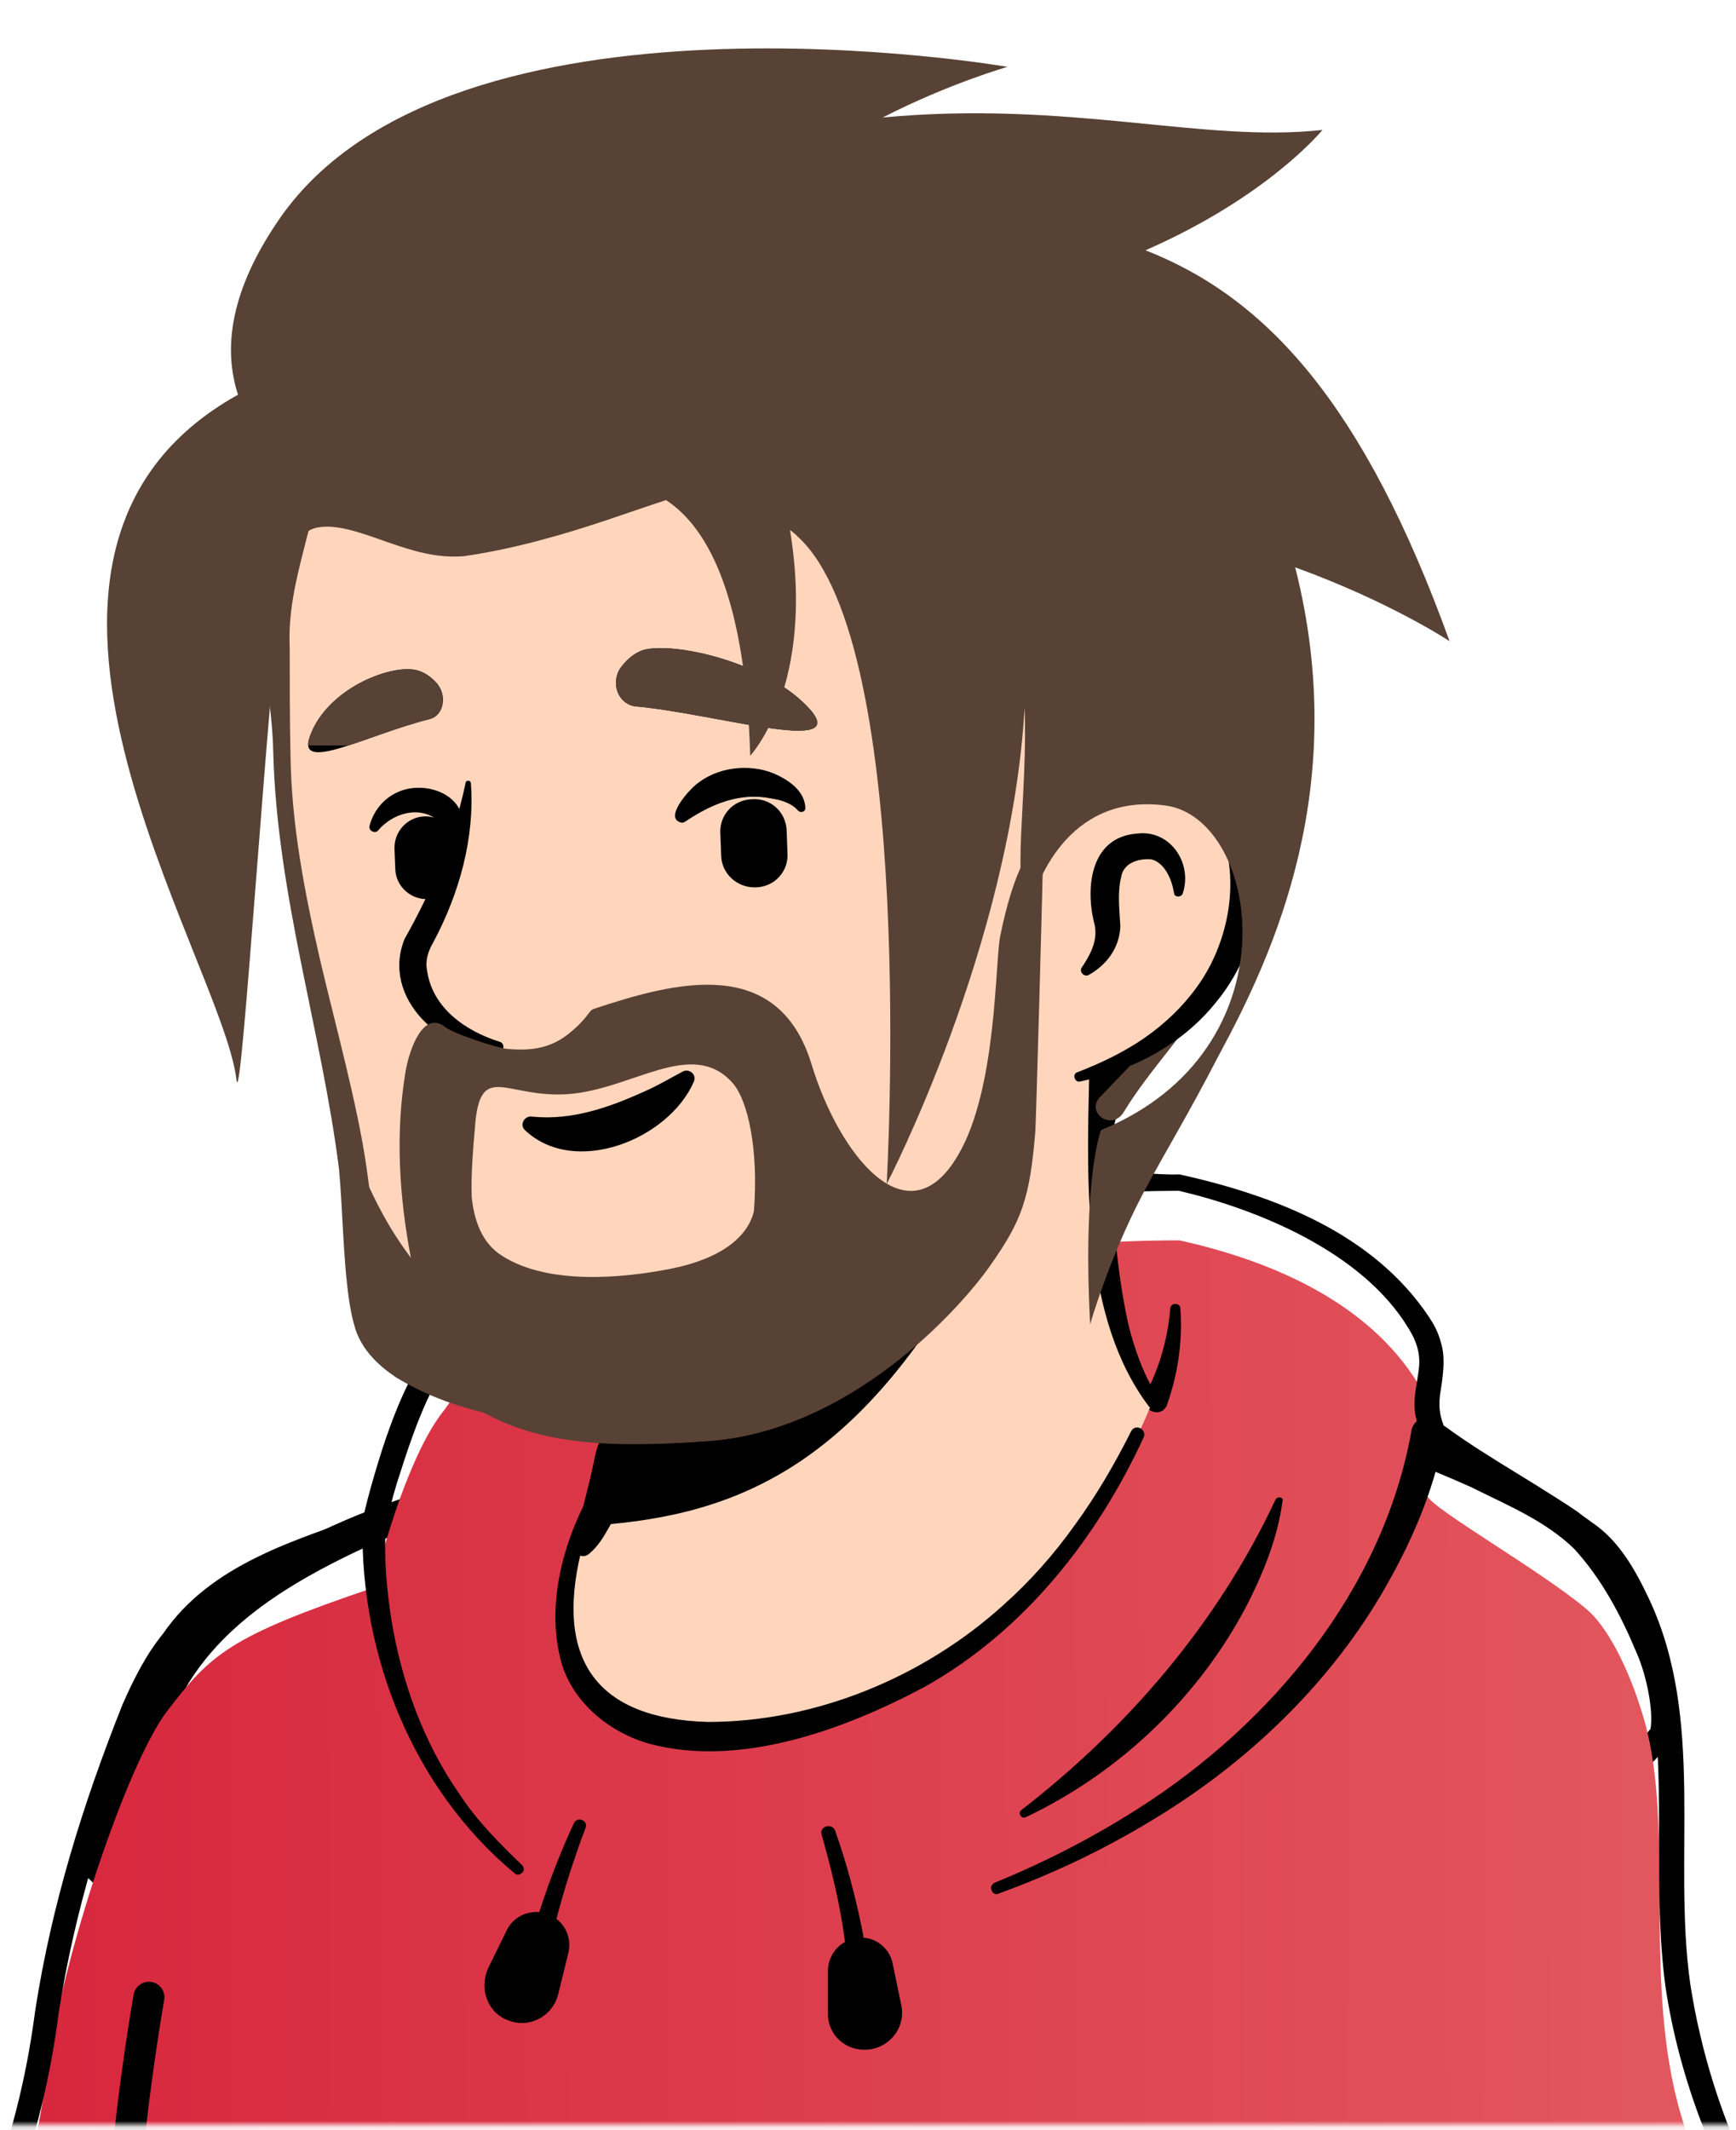 <svg width="287" height="352" viewBox="0 0 287 352" fill="none" xmlns="http://www.w3.org/2000/svg">
<mask id="mask0_50_55" style="mask-type:alpha" maskUnits="userSpaceOnUse" x="0" y="0" width="287" height="352">
<rect width="287" height="351.153" fill="black"/>
</mask>
<g mask="url(#mask0_50_55)">
<path d="M25.393 314.321C26.295 314.965 27.326 315.61 28.229 316.254C29.26 316.899 30.162 317.543 31.193 318.059C32.095 318.574 32.869 319.09 33.771 319.605C33.9 319.734 34.029 319.734 34.158 319.863C37.122 321.668 40.216 323.343 43.309 324.89C44.211 325.406 45.242 325.921 46.145 326.308C46.145 326.308 46.273 326.437 46.402 326.437L49.496 327.983C51.558 329.015 53.749 329.917 55.811 330.819C56.843 331.335 58.003 331.721 59.034 332.108C60.065 332.495 61.225 333.01 62.256 333.397C63.287 333.784 64.447 334.299 65.478 334.686H65.607C66.638 335.072 67.798 335.459 68.829 335.846C71.15 336.619 73.599 337.392 75.918 338.166C76.692 338.424 77.594 338.681 78.368 338.939C80.816 339.713 83.265 340.357 85.714 340.873C86.617 341.13 87.519 341.259 88.55 341.517C90.87 342.033 93.319 342.548 95.639 343.064C96.154 343.193 96.541 343.193 97.057 343.321C97.83 343.45 98.732 343.579 99.506 343.708C100.666 343.837 101.697 344.095 102.857 344.224C103.372 344.353 103.888 344.353 104.404 344.481C105.048 344.61 105.821 344.739 106.595 344.739C108.657 344.997 110.848 345.255 112.91 345.513C113.555 345.642 114.328 345.642 114.973 345.77H115.102C116.004 345.899 116.906 345.899 117.808 346.028C118.711 346.157 119.613 346.157 120.515 346.157C121.031 346.157 121.675 346.286 122.191 346.286C123.222 346.286 124.124 346.415 125.026 346.415C126.315 346.415 127.475 346.544 128.764 346.544H135.209C189.601 345.77 238.451 322.699 273.38 286.094C273.38 286.094 273.38 285.965 273.509 285.965C277.376 282.485 274.025 263.924 258.429 252.195C238.838 237.373 191.921 228.092 191.921 228.092C191.921 228.092 173.747 225.128 106.337 239.177C66.896 247.426 36.864 259.413 20.108 291.894C16.628 298.596 13.148 308.907 25.393 314.321Z" fill="white"/>
<path d="M105.95 237.759C81.203 242.786 54.78 248.2 34.416 264.569C27.584 270.111 23.073 278.231 19.335 286.094C17.531 289.96 15.726 293.956 14.309 298.209C13.535 301.045 12.375 304.267 13.02 307.619C13.148 308.521 13.922 309.681 14.566 310.325C17.531 313.29 20.753 315.094 23.975 317.414C42.922 330.561 64.705 339.841 87.261 344.739C137.529 355.695 191.921 347.188 236.131 320.765C250.825 311.872 264.358 301.045 275.958 288.285C277.247 286.738 277.247 284.16 277.247 282.485C277.118 278.618 276.087 274.88 274.798 271.4C271.705 263.409 267.709 255.417 260.878 249.875C255.98 246.524 250.696 243.688 245.282 241.368C228.269 234.15 210.353 229.124 191.921 227.061C190.374 226.932 190.117 229.124 191.663 229.381C209.321 232.99 226.851 238.404 243.22 245.751C249.149 248.715 255.465 251.293 260.234 255.933C264.745 260.831 267.967 266.889 270.545 273.076C272.221 276.813 273.381 282.743 272.865 285.707C264.745 295.374 255.207 303.881 244.896 311.228C188.441 350.668 102.728 353.246 42.665 320.379C37.251 317.414 31.967 314.063 26.94 310.583C24.491 308.907 21.913 307.49 19.98 305.556C19.851 305.427 19.98 305.556 19.98 305.685C19.98 305.814 20.109 305.943 20.109 305.943C19.98 304.396 20.495 302.334 21.14 300.272C23.46 292.796 27.198 284.934 31.193 278.102C37.509 267.92 48.207 261.475 59.034 256.32C66.51 252.84 74.372 250.133 82.363 247.555C90.355 244.977 98.475 242.786 106.595 240.853C108.657 240.337 108.013 237.373 105.95 237.759Z" fill="black"/>
<g filter="url(#filter0_i_50_55)">
<path d="M7.735 332.624C10.184 313.548 21.011 281.454 27.584 272.818C34.802 263.409 37.767 260.444 61.87 252.324C63.158 245.879 67.927 229.639 73.599 222.808C82.234 209.79 105.822 206.825 112.911 208.372C112.911 208.372 151.063 194.967 195.015 194.967C208.935 198.061 225.046 204.376 233.811 217.652C239.74 226.417 233.038 229.252 236.002 237.244C236.776 239.306 254.82 249.617 262.167 255.804C265.518 258.511 269.256 265.342 271.834 274.236C276.99 292.409 271.447 317.543 277.892 339.455C290.266 381.731 315.399 394.363 315.399 394.363H-17.657C-17.399 394.234 2.451 372.838 7.735 332.624Z" fill="url(#paint0_linear_50_55)"/>
</g>
<path d="M9.669 332.881C12.246 315.996 17.402 299.241 23.976 283.516C27.198 275.911 32.096 268.564 38.927 264.053C42.407 261.862 46.274 260.186 50.269 258.511C54.265 256.964 58.39 255.546 62.385 254.129C63.03 253.871 63.545 253.355 63.674 252.711C64.19 250.133 64.834 247.684 65.608 245.106C68.959 234.666 72.568 223.066 82.363 217.008C89.839 212.497 98.733 210.305 107.368 209.919C109.044 209.919 110.848 209.919 112.395 210.176H112.911C113.04 210.176 113.297 210.176 113.426 210.048C119.613 207.083 126.444 205.279 133.147 203.474C153.254 198.834 174.263 196.901 194.886 196.772C207.517 199.736 225.175 206.696 232.909 219.586C234.198 221.648 234.842 223.71 234.584 226.03C234.327 228.608 233.424 231.444 234.069 234.15C234.327 235.31 234.584 236.599 235.1 237.63C236.131 239.048 237.807 239.95 239.096 240.853C245.798 245.235 252.629 249.102 259.074 253.613C261.265 255.16 263.327 256.577 264.874 258.769C269.385 265.213 272.092 272.947 273.252 280.68C275.314 296.405 273.252 312.388 275.314 328.112C277.634 343.837 283.692 359.046 292.199 372.451C298.128 381.473 305.346 389.851 314.497 395.651L315.399 392.043H-17.657L-16.239 395.265C-12.372 390.883 -9.279 386.114 -6.443 381.087C2.322 366.393 7.477 349.766 9.669 332.881ZM5.802 332.366C4.384 343.321 1.677 354.148 -2.447 364.46C-6.572 374.642 -11.727 384.567 -18.945 392.945C-19.977 394.105 -19.074 396.296 -17.528 396.167H315.528C316.559 396.167 317.462 395.265 317.462 394.234C317.462 393.46 317.075 392.816 316.431 392.558C314.368 391.398 312.306 389.722 310.373 388.047C293.488 372.838 282.919 350.282 279.439 327.855C276.474 306.845 282.016 284.16 272.607 264.182C270.416 259.542 267.71 254.644 263.327 251.68C255.336 245.751 246.571 241.368 238.709 235.568C238.58 235.568 238.58 235.439 238.58 235.439C238.709 235.568 238.838 235.826 238.838 235.955C238.064 234.15 237.807 232.604 238.064 230.541C238.451 227.964 239.096 224.483 238.193 221.777C237.807 220.23 237.033 218.812 236.26 217.652C226.98 203.732 210.611 197.545 195.015 194.065C190.632 194.194 186.121 193.421 181.739 193.421C175.681 193.421 169.494 194.323 163.436 195.096C146.036 197.803 129.28 202.443 112.137 206.181L113.297 206.052C109.302 205.279 105.564 205.665 101.697 206.181C76.95 209.919 68.572 220.746 61.87 243.817C61.096 246.395 60.452 248.973 59.807 251.68L61.096 250.133C48.723 254.515 34.802 258.511 26.94 269.982C24.104 273.462 22.042 277.587 20.238 281.711C13.664 298.209 8.508 314.836 5.802 332.366Z" fill="black"/>
<path d="M210.868 247.813C201.33 268.178 186.508 285.449 168.85 299.112C168.205 299.627 168.85 300.658 169.623 300.272C185.348 292.796 198.624 280.036 206.486 264.569C209.064 259.413 211.255 253.871 212.028 248.071C212.286 247.426 211.255 247.168 210.868 247.813ZM59.936 252.066C59.55 273.591 68.314 295.632 85.07 309.552C85.457 309.939 85.972 309.81 86.359 309.423C86.746 309.036 86.617 308.521 86.23 308.134C82.492 304.525 78.754 300.787 75.919 296.405C69.99 287.898 66.381 277.845 64.705 267.662C63.932 262.635 63.416 257.222 63.803 252.195C63.932 249.746 60.065 249.488 59.936 252.066ZM135.853 303.236C138.818 313.676 141.267 325.019 139.849 335.846C139.462 338.295 143.2 338.939 143.716 336.361C144.36 330.432 143.587 324.632 142.556 318.961C141.396 313.29 139.978 307.876 138.044 302.463C137.529 301.174 135.338 301.818 135.853 303.236ZM94.866 301.303C90.612 310.454 87.648 319.992 85.328 329.659C85.07 330.69 85.715 331.721 86.746 331.979C87.777 332.237 88.808 331.592 89.066 330.561C90.355 323.343 92.03 316.125 94.35 309.036C95.124 306.716 95.897 304.396 96.799 302.076C97.315 300.916 95.51 300.014 94.866 301.303Z" fill="black"/>
<path d="M233.295 236.728C228.526 262.764 210.224 284.805 188.183 298.854C180.708 303.623 172.716 307.747 164.467 311.099C163.952 311.356 163.694 311.872 163.952 312.388C164.081 312.903 164.725 313.161 165.112 312.903C173.619 309.81 181.868 305.943 189.601 301.303C205.326 292.023 219.117 279.134 228.397 263.409C233.166 255.289 236.904 246.782 238.709 237.502C238.967 235.955 237.935 234.537 236.389 234.279C234.971 233.893 233.424 235.053 233.295 236.728ZM143.587 338.681C147.196 338.295 149.774 334.944 149 331.335L147.582 324.503C147.067 321.797 144.489 319.863 141.782 320.25C139.076 320.508 136.884 322.828 136.884 325.663V332.624C136.756 336.232 139.849 339.068 143.587 338.681ZM84.168 333.912C87.648 335.201 91.386 333.139 92.288 329.53L93.964 322.699C94.608 319.992 93.19 317.285 90.484 316.254C87.906 315.352 84.941 316.512 83.781 318.961L80.688 325.277C79.141 328.757 80.688 332.752 84.168 333.912Z" fill="black"/>
<path d="M252.113 394.234C252.113 394.234 253.273 365.491 257.14 357.757M24.62 330.046C24.62 330.046 17.402 370.518 20.237 394.234M45.371 368.971C45.371 368.971 64.447 371.807 81.203 371.033" stroke="black" stroke-width="5.126" stroke-miterlimit="10" stroke-linecap="round" stroke-linejoin="round"/>
<path d="M192.952 232.088C194.757 226.932 195.53 221.648 195.143 216.234C195.143 215.719 194.757 215.461 194.241 215.461C193.855 215.461 193.468 215.848 193.468 216.234C193.081 221.132 191.663 226.159 189.343 230.412C188.183 232.99 192.05 234.666 192.952 232.088ZM105.822 238.919C109.431 230.799 118.324 226.675 126.186 223.839C131.084 222.292 136.498 221.132 141.653 220.359C154.156 218.426 171.814 215.461 184.317 214.172C184.445 214.172 184.445 213.914 184.317 213.914C180.708 213.528 177.099 213.528 173.49 213.528C162.663 213.785 151.836 214.945 141.138 216.621C130.44 218.297 118.969 221.519 110.848 229.252C108.271 231.959 105.95 235.053 105.306 238.79C105.177 239.177 105.693 239.306 105.822 238.919Z" fill="black"/>
<path d="M93.835 272.044C96.541 285.32 114.071 293.312 143.587 281.325C174.263 268.951 187.539 239.435 190.89 230.67C172.716 196.643 185.348 173.056 185.348 173.056C143.458 169.447 106.853 218.426 106.853 218.426L101.181 242.657C100.666 244.719 99.635 246.524 98.088 247.813C95.381 252.582 92.159 263.538 93.835 272.044Z" fill="#FFD6BC"/>
<path d="M191.533 231.057C189.084 227.319 187.537 222.937 186.506 218.683C184.573 209.79 183.929 200.767 183.8 191.745V188.394C184.186 185.043 185.346 181.563 186.635 178.469C188.311 174.345 182.253 171.767 180.32 175.891C180.062 176.407 180.062 177.309 180.062 177.825C179.675 195.354 178.902 217.91 189.986 232.475C190.76 233.248 192.306 232.088 191.533 231.057ZM105.435 218.168C103.501 219.328 102.857 220.874 102.599 222.421C101.826 225.515 102.084 228.866 101.31 232.088C100.666 235.181 98.732 238.146 98.217 241.368C97.572 244.719 95.639 251.808 94.866 255.289C94.608 256.062 95.124 256.964 96.026 257.093C96.541 257.222 96.928 257.093 97.315 256.835C98.99 255.417 99.764 254 100.795 252.195C102.47 249.102 103.63 246.266 104.661 242.786C105.564 239.693 105.177 236.341 105.95 233.119C106.595 230.026 108.399 227.061 109.044 223.839C109.43 222.292 109.559 220.617 108.399 218.683C107.626 217.91 106.337 217.652 105.435 218.168Z" fill="black"/>
<path d="M96.153 252.195C120.772 250.906 140.879 243.173 160.47 208.243C143.972 222.808 124.509 228.35 104.016 230.928L101.309 242.786C100.793 244.848 97.7 250.906 96.153 252.195Z" fill="black"/>
<path d="M97.184 247.426C92.802 255.675 90.224 265.987 92.931 275.138C94.993 281.582 100.922 286.351 107.367 288.156C122.318 292.152 139.59 285.836 152.866 278.747C169.235 269.596 181.351 254.257 189.084 237.502C189.6 236.213 187.795 235.181 187.022 236.47C184.315 241.884 181.222 247.168 177.742 251.937C174.262 256.835 170.266 261.346 165.755 265.342C152.608 277.2 134.821 284.547 117.034 284.547C98.731 284.031 91.771 274.365 96.024 256.577C96.669 253.742 97.7 250.777 99.118 248.328C99.891 247.297 97.958 246.137 97.184 247.426Z" fill="black"/>
<path d="M47.305 92.627C44.985 103.454 46.789 110.672 47.82 140.575C59.678 190.069 58.776 217.523 65.349 224.097C70.505 229.252 101.31 235.955 124.124 230.155C135.724 227.19 145.52 220.488 153.511 215.719C163.565 209.661 171.169 189.941 178.387 177.954C184.059 168.545 184.703 180.918 192.05 172.798C202.232 161.713 214.477 139.415 208.419 99.974C198.623 36.044 147.969 28.568 110.462 35.657C72.825 42.746 53.491 64.142 47.305 92.627Z" fill="#FFD6BC"/>
<path d="M185.699 183.895C190.228 176.406 196.698 170.209 200.838 162.461C213.389 138.962 215.977 110.427 208.731 84.861C193.592 30.373 138.729 22.368 91.112 38.379C64.457 47.417 45.695 69.884 42.978 98.16C42.719 107.199 45.048 115.591 45.177 124.501C45.824 148 53.2 170.596 56.047 193.192C56.694 200.293 56.694 207.782 57.729 215.013C57.987 216.562 58.246 217.982 58.764 219.661C59.928 223.147 62.516 225.6 65.363 227.537C76.103 234.122 88.266 235.284 100.429 235.93C125.79 236.963 148.046 229.603 163.185 208.557C163.702 207.782 162.667 206.878 162.02 207.653C145.07 225.729 124.755 231.54 100.687 230.378C90.465 229.861 68.598 227.924 64.069 217.982C61.869 209.848 61.869 201.326 60.575 192.804C59.152 182.733 55.27 168.659 52.941 158.717C50.353 147.484 48.154 136.121 48.024 124.63C47.895 118.819 47.895 113.009 47.895 107.199C47.636 101.388 48.8 96.353 50.224 90.801C55.4 68.722 71.315 50.387 92.794 42.252C113.886 34.118 138.341 32.052 159.95 39.154C181.947 46.126 196.956 64.977 202.65 86.927C205.626 97.773 207.179 109.136 207.955 120.369C208.602 131.731 207.437 143.352 202.909 153.94C199.674 161.945 194.369 168.917 188.158 174.728L182.076 181.054C179.229 183.637 183.629 186.994 185.699 183.895Z" fill="#584235"/>
<path d="M170.525 143.153C170.525 143.153 174.521 123.819 193.339 126.139C209.579 128.201 215.251 167.127 178.388 177.954" fill="#FFD6BC"/>
<path d="M180.062 161.069C183.026 159.393 185.089 156.558 185.217 153.078C185.089 150.5 184.702 147.535 185.346 144.957C185.733 142.508 188.311 141.864 190.244 141.993C192.306 142.38 193.595 144.957 193.982 147.02C193.982 147.149 194.111 147.535 194.111 147.664C194.24 148.309 195.271 148.309 195.529 147.664C197.204 142.637 193.467 137.095 188.053 137.739C180.448 138.255 179.417 146.246 180.835 152.304C181.608 154.882 180.577 157.202 179.16 159.393L178.902 159.78C178.257 160.553 179.288 161.584 180.062 161.069ZM76.95 129.49C75.016 138.642 71.407 147.149 66.896 155.14C62.901 164.936 73.212 174.216 82.363 173.829C83.394 173.829 83.523 172.411 82.621 172.153C76.821 170.349 71.536 166.482 70.634 160.553C70.247 158.749 70.763 157.202 71.665 155.655C75.919 147.664 78.496 138.513 77.852 129.49C77.852 128.846 76.95 128.846 76.95 129.49Z" fill="black"/>
<path d="M171.169 143.282C174.134 135.677 180.578 128.459 189.214 128.588C189.988 128.459 191.276 128.717 192.05 128.717C194.241 128.846 196.045 129.619 197.721 131.166C205.97 139.415 204.552 153.98 197.85 163.131C195.53 166.353 192.565 169.189 189.214 171.509C185.863 173.829 182.125 175.634 178.13 177.18C177.227 177.438 177.614 178.856 178.516 178.727C187.152 176.922 195.401 172.669 201.072 165.58C209.837 155.011 211.641 137.353 201.201 127.041C198.881 124.979 195.659 123.432 192.437 123.432C191.405 123.432 189.859 123.175 188.828 123.432C183.414 123.69 178.258 126.397 174.907 130.65C171.943 134.259 170.267 138.642 169.752 143.024C169.752 143.797 170.912 144.055 171.169 143.282Z" fill="black"/>
<g filter="url(#filter1_i_50_55)">
<path d="M105.177 112.734C102.341 112.477 100.923 109.126 102.47 106.548C103.372 105.259 104.532 104.099 106.208 103.454C111.106 101.908 127.088 105.388 134.048 113.379C140.235 120.726 118.066 113.895 105.177 112.734ZM71.149 114.797C73.341 114.152 73.985 110.93 72.18 108.868C71.278 107.837 69.989 106.934 68.572 106.677C64.189 105.903 54.136 109.899 51.3 117.503C48.722 124.077 60.709 117.375 71.149 114.797ZM125.026 142.637C128.119 142.508 130.44 139.931 130.182 136.837L130.053 133.228C129.924 130.135 127.346 127.815 124.253 128.073C121.159 128.201 118.839 130.779 119.097 133.873L119.226 137.482C119.355 140.446 121.933 142.766 125.026 142.637ZM70.763 144.571C73.598 144.442 75.79 141.993 75.661 139.157L75.532 135.806C75.403 132.97 72.954 130.779 70.118 130.908C67.283 131.037 65.091 133.486 65.22 136.322L65.349 139.673C65.478 142.508 67.927 144.7 70.763 144.571Z" fill="black"/>
</g>
<path d="M113.426 135.677C117.679 132.842 122.32 130.908 127.475 131.939C129.151 132.197 130.826 132.713 131.858 133.873C132.244 134.388 133.146 134.259 133.146 133.486C133.018 130.908 130.826 129.233 128.764 128.201C124.769 126.139 119.226 126.526 115.617 129.233C114.328 130.006 109.946 134.775 112.266 135.806C112.782 136.064 113.039 135.935 113.426 135.677ZM76.564 136.322C76.564 130.908 69.862 128.975 65.737 130.908C63.417 131.939 61.742 134.002 61.097 136.451C60.84 137.224 62 137.868 62.515 137.224C64.706 134.646 68.444 133.357 71.409 134.904C72.311 135.419 72.44 135.806 72.698 136.322C72.698 138.899 76.436 138.771 76.564 136.322Z" fill="black"/>
<path d="M86.746 186.718C94.995 194.581 110.591 188.265 114.715 178.727C115.231 177.567 113.942 176.536 112.911 177.051C110.72 178.211 108.786 179.371 106.724 180.274C100.795 182.98 94.608 185.172 88.035 184.527C86.746 184.269 85.843 185.816 86.746 186.718Z" fill="black"/>
<path d="M67.927 207.863C65.994 197.68 65.35 187.369 67.025 177.187C67.67 173.32 69.99 166.875 73.599 169.711C75.016 170.871 82.363 173.191 83.781 173.32C87.906 173.707 90.999 173.191 93.963 170.871C97.315 168.164 97.315 167.004 98.088 166.746C111.622 162.235 128.635 157.724 134.178 175.898C138.689 190.72 150.031 205.285 158.409 190.849C164.854 179.893 164.467 159.013 165.369 154.631C167.561 143.804 170.654 138.519 172.458 140.066C172.458 143.546 171.298 184.662 171.17 186.854C170.267 198.196 168.85 201.805 163.694 209.152C158.538 216.499 140.493 236.477 117.035 238.152C93.448 239.828 80.43 237.895 67.283 222.814C55.425 209.152 55.038 180.796 55.038 180.796C60.838 197.938 64.834 203.609 67.927 207.863ZM121.031 178.862C114.328 171.515 104.533 180.022 93.963 180.796C83.523 181.569 79.27 174.995 78.496 186.596C78.239 189.431 77.852 194.2 77.981 197.423V197.809C78.368 201.418 79.528 205.414 83.137 207.605C90.741 212.374 102.986 211.214 110.848 209.667C121.804 207.476 124.124 202.449 124.64 200.129C125.413 190.205 123.737 181.827 121.031 178.862Z" fill="#584235"/>
<g clip-path="url(#clip0_50_55)">
<g filter="url(#filter2_di_50_55)">
<path d="M105.159 112.744C102.324 112.486 100.906 109.135 102.453 106.557C103.355 105.268 104.515 104.108 106.191 103.464C111.088 101.917 127.071 105.397 134.031 113.389C140.218 120.735 118.049 113.904 105.159 112.744ZM71.132 114.806C73.323 114.162 73.968 110.94 72.163 108.877C71.261 107.846 69.972 106.944 68.554 106.686C64.172 105.913 54.118 109.909 51.283 117.513C48.705 124.087 60.692 117.384 71.132 114.806ZM125.009 142.647C128.102 142.518 130.422 139.94 130.164 136.847L130.036 133.238C129.907 130.145 127.329 127.824 124.235 128.082C121.142 128.211 118.822 130.789 119.08 133.882L119.209 137.491C119.338 140.456 121.915 142.776 125.009 142.647ZM70.745 144.58C73.581 144.451 75.772 142.003 75.643 139.167L75.514 135.816C75.385 132.98 72.937 130.789 70.101 130.918C67.265 131.047 65.074 133.496 65.203 136.331L65.332 139.683C65.461 142.518 67.91 144.709 70.745 144.58Z" fill="#584235"/>
</g>
</g>
<g filter="url(#filter3_di_50_55)">
<path d="M39.347 57.224C36.898 49.68 37.929 40.08 46.307 28.01C74.792 -12.861 166.563 3.048 166.563 3.048C166.563 3.048 156.896 5.792 145.94 11.415C176.874 8.535 198.915 15.666 218.635 13.472C218.635 13.472 209.742 24.444 189.377 33.359C209.355 41.177 225.466 58.732 239.645 97.958C239.645 97.958 229.978 91.511 214.124 85.751C223.275 121.822 210.773 149.252 201.493 166.396C195.95 177.094 192.857 181.895 188.861 189.438C183.319 199.999 180.226 210.834 180.226 210.834C178.937 186.421 182.03 178.74 182.03 178.74C214.253 165.574 208.453 127.308 192.728 125.114C176.23 122.919 171.074 138.555 170.172 142.395C167.079 138.555 169.914 123.879 169.399 108.93C167.079 148.43 146.585 187.655 146.585 187.655C146.585 187.655 151.74 98.781 131.891 80.677C131.505 80.265 130.989 79.854 130.602 79.579C134.856 105.364 124.029 116.885 124.029 116.885C123.255 91.511 117.455 79.442 110.108 74.642C103.793 76.699 97.219 79.168 90.001 81.088C86.006 82.185 81.752 83.145 77.241 83.831C76.468 83.968 75.694 83.968 74.921 83.968C66.543 83.968 58.552 78.071 52.494 79.168C50.432 79.579 48.885 81.225 48.24 83.419C47.725 85.477 47.209 87.534 46.694 89.728C44.632 99.466 39.863 177.643 39.089 170.374C36.64 150.35 -7.956 83.557 39.347 57.224Z" fill="#584235"/>
</g>
</g>
<defs>
<filter id="filter0_i_50_55" x="-17.657" y="194.967" width="333.056" height="203.395" filterUnits="userSpaceOnUse" color-interpolation-filters="sRGB">
<feFlood flood-opacity="0" result="BackgroundImageFix"/>
<feBlend mode="normal" in="SourceGraphic" in2="BackgroundImageFix" result="shape"/>
<feColorMatrix in="SourceAlpha" type="matrix" values="0 0 0 0 0 0 0 0 0 0 0 0 0 0 0 0 0 0 127 0" result="hardAlpha"/>
<feOffset dy="10"/>
<feGaussianBlur stdDeviation="2"/>
<feComposite in2="hardAlpha" operator="arithmetic" k2="-1" k3="1"/>
<feColorMatrix type="matrix" values="0 0 0 0 1 0 0 0 0 1 0 0 0 0 1 0 0 0 0.25 0"/>
<feBlend mode="normal" in2="shape" result="effect1_innerShadow_50_55"/>
</filter>
<filter id="filter1_i_50_55" x="50.946" y="103.095" width="84.17" height="45.481" filterUnits="userSpaceOnUse" color-interpolation-filters="sRGB">
<feFlood flood-opacity="0" result="BackgroundImageFix"/>
<feBlend mode="normal" in="SourceGraphic" in2="BackgroundImageFix" result="shape"/>
<feColorMatrix in="SourceAlpha" type="matrix" values="0 0 0 0 0 0 0 0 0 0 0 0 0 0 0 0 0 0 127 0" result="hardAlpha"/>
<feOffset dy="4"/>
<feGaussianBlur stdDeviation="2"/>
<feComposite in2="hardAlpha" operator="arithmetic" k2="-1" k3="1"/>
<feColorMatrix type="matrix" values="0 0 0 0 0 0 0 0 0 0 0 0 0 0 0 0 0 0 0.25 0"/>
<feBlend mode="normal" in2="shape" result="effect1_innerShadow_50_55"/>
</filter>
<filter id="filter2_di_50_55" x="46.928" y="101.105" width="92.17" height="49.481" filterUnits="userSpaceOnUse" color-interpolation-filters="sRGB">
<feFlood flood-opacity="0" result="BackgroundImageFix"/>
<feColorMatrix in="SourceAlpha" type="matrix" values="0 0 0 0 0 0 0 0 0 0 0 0 0 0 0 0 0 0 127 0" result="hardAlpha"/>
<feOffset dy="2"/>
<feGaussianBlur stdDeviation="2"/>
<feComposite in2="hardAlpha" operator="out"/>
<feColorMatrix type="matrix" values="0 0 0 0 0 0 0 0 0 0 0 0 0 0 0 0 0 0 0.25 0"/>
<feBlend mode="normal" in2="BackgroundImageFix" result="effect1_dropShadow_50_55"/>
<feBlend mode="normal" in="SourceGraphic" in2="effect1_dropShadow_50_55" result="shape"/>
<feColorMatrix in="SourceAlpha" type="matrix" values="0 0 0 0 0 0 0 0 0 0 0 0 0 0 0 0 0 0 127 0" result="hardAlpha"/>
<feOffset dy="2"/>
<feGaussianBlur stdDeviation="2"/>
<feComposite in2="hardAlpha" operator="arithmetic" k2="-1" k3="1"/>
<feColorMatrix type="matrix" values="0 0 0 0 1 0 0 0 0 1 0 0 0 0 1 0 0 0 0.25 0"/>
<feBlend mode="normal" in2="shape" result="effect2_innerShadow_50_55"/>
</filter>
<filter id="filter3_di_50_55" x="13.698" y="0" width="229.946" height="218.834" filterUnits="userSpaceOnUse" color-interpolation-filters="sRGB">
<feFlood flood-opacity="0" result="BackgroundImageFix"/>
<feColorMatrix in="SourceAlpha" type="matrix" values="0 0 0 0 0 0 0 0 0 0 0 0 0 0 0 0 0 0 127 0" result="hardAlpha"/>
<feOffset dy="4"/>
<feGaussianBlur stdDeviation="2"/>
<feComposite in2="hardAlpha" operator="out"/>
<feColorMatrix type="matrix" values="0 0 0 0 0 0 0 0 0 0 0 0 0 0 0 0 0 0 0.25 0"/>
<feBlend mode="normal" in2="BackgroundImageFix" result="effect1_dropShadow_50_55"/>
<feBlend mode="normal" in="SourceGraphic" in2="effect1_dropShadow_50_55" result="shape"/>
<feColorMatrix in="SourceAlpha" type="matrix" values="0 0 0 0 0 0 0 0 0 0 0 0 0 0 0 0 0 0 127 0" result="hardAlpha"/>
<feOffset dy="4"/>
<feGaussianBlur stdDeviation="2"/>
<feComposite in2="hardAlpha" operator="arithmetic" k2="-1" k3="1"/>
<feColorMatrix type="matrix" values="0 0 0 0 1 0 0 0 0 1 0 0 0 0 1 0 0 0 0.25 0"/>
<feBlend mode="normal" in2="shape" result="effect2_innerShadow_50_55"/>
</filter>
<linearGradient id="paint0_linear_50_55" x1="1.033" y1="310.04" x2="393.888" y2="308.487" gradientUnits="userSpaceOnUse">
<stop stop-color="#D7263D"/>
<stop offset="1" stop-color="#E76C6C"/>
</linearGradient>
<clipPath id="clip0_50_55">
<rect width="116.977" height="36.232" fill="white" transform="translate(40.887 86.956)"/>
</clipPath>
</defs>
</svg>
